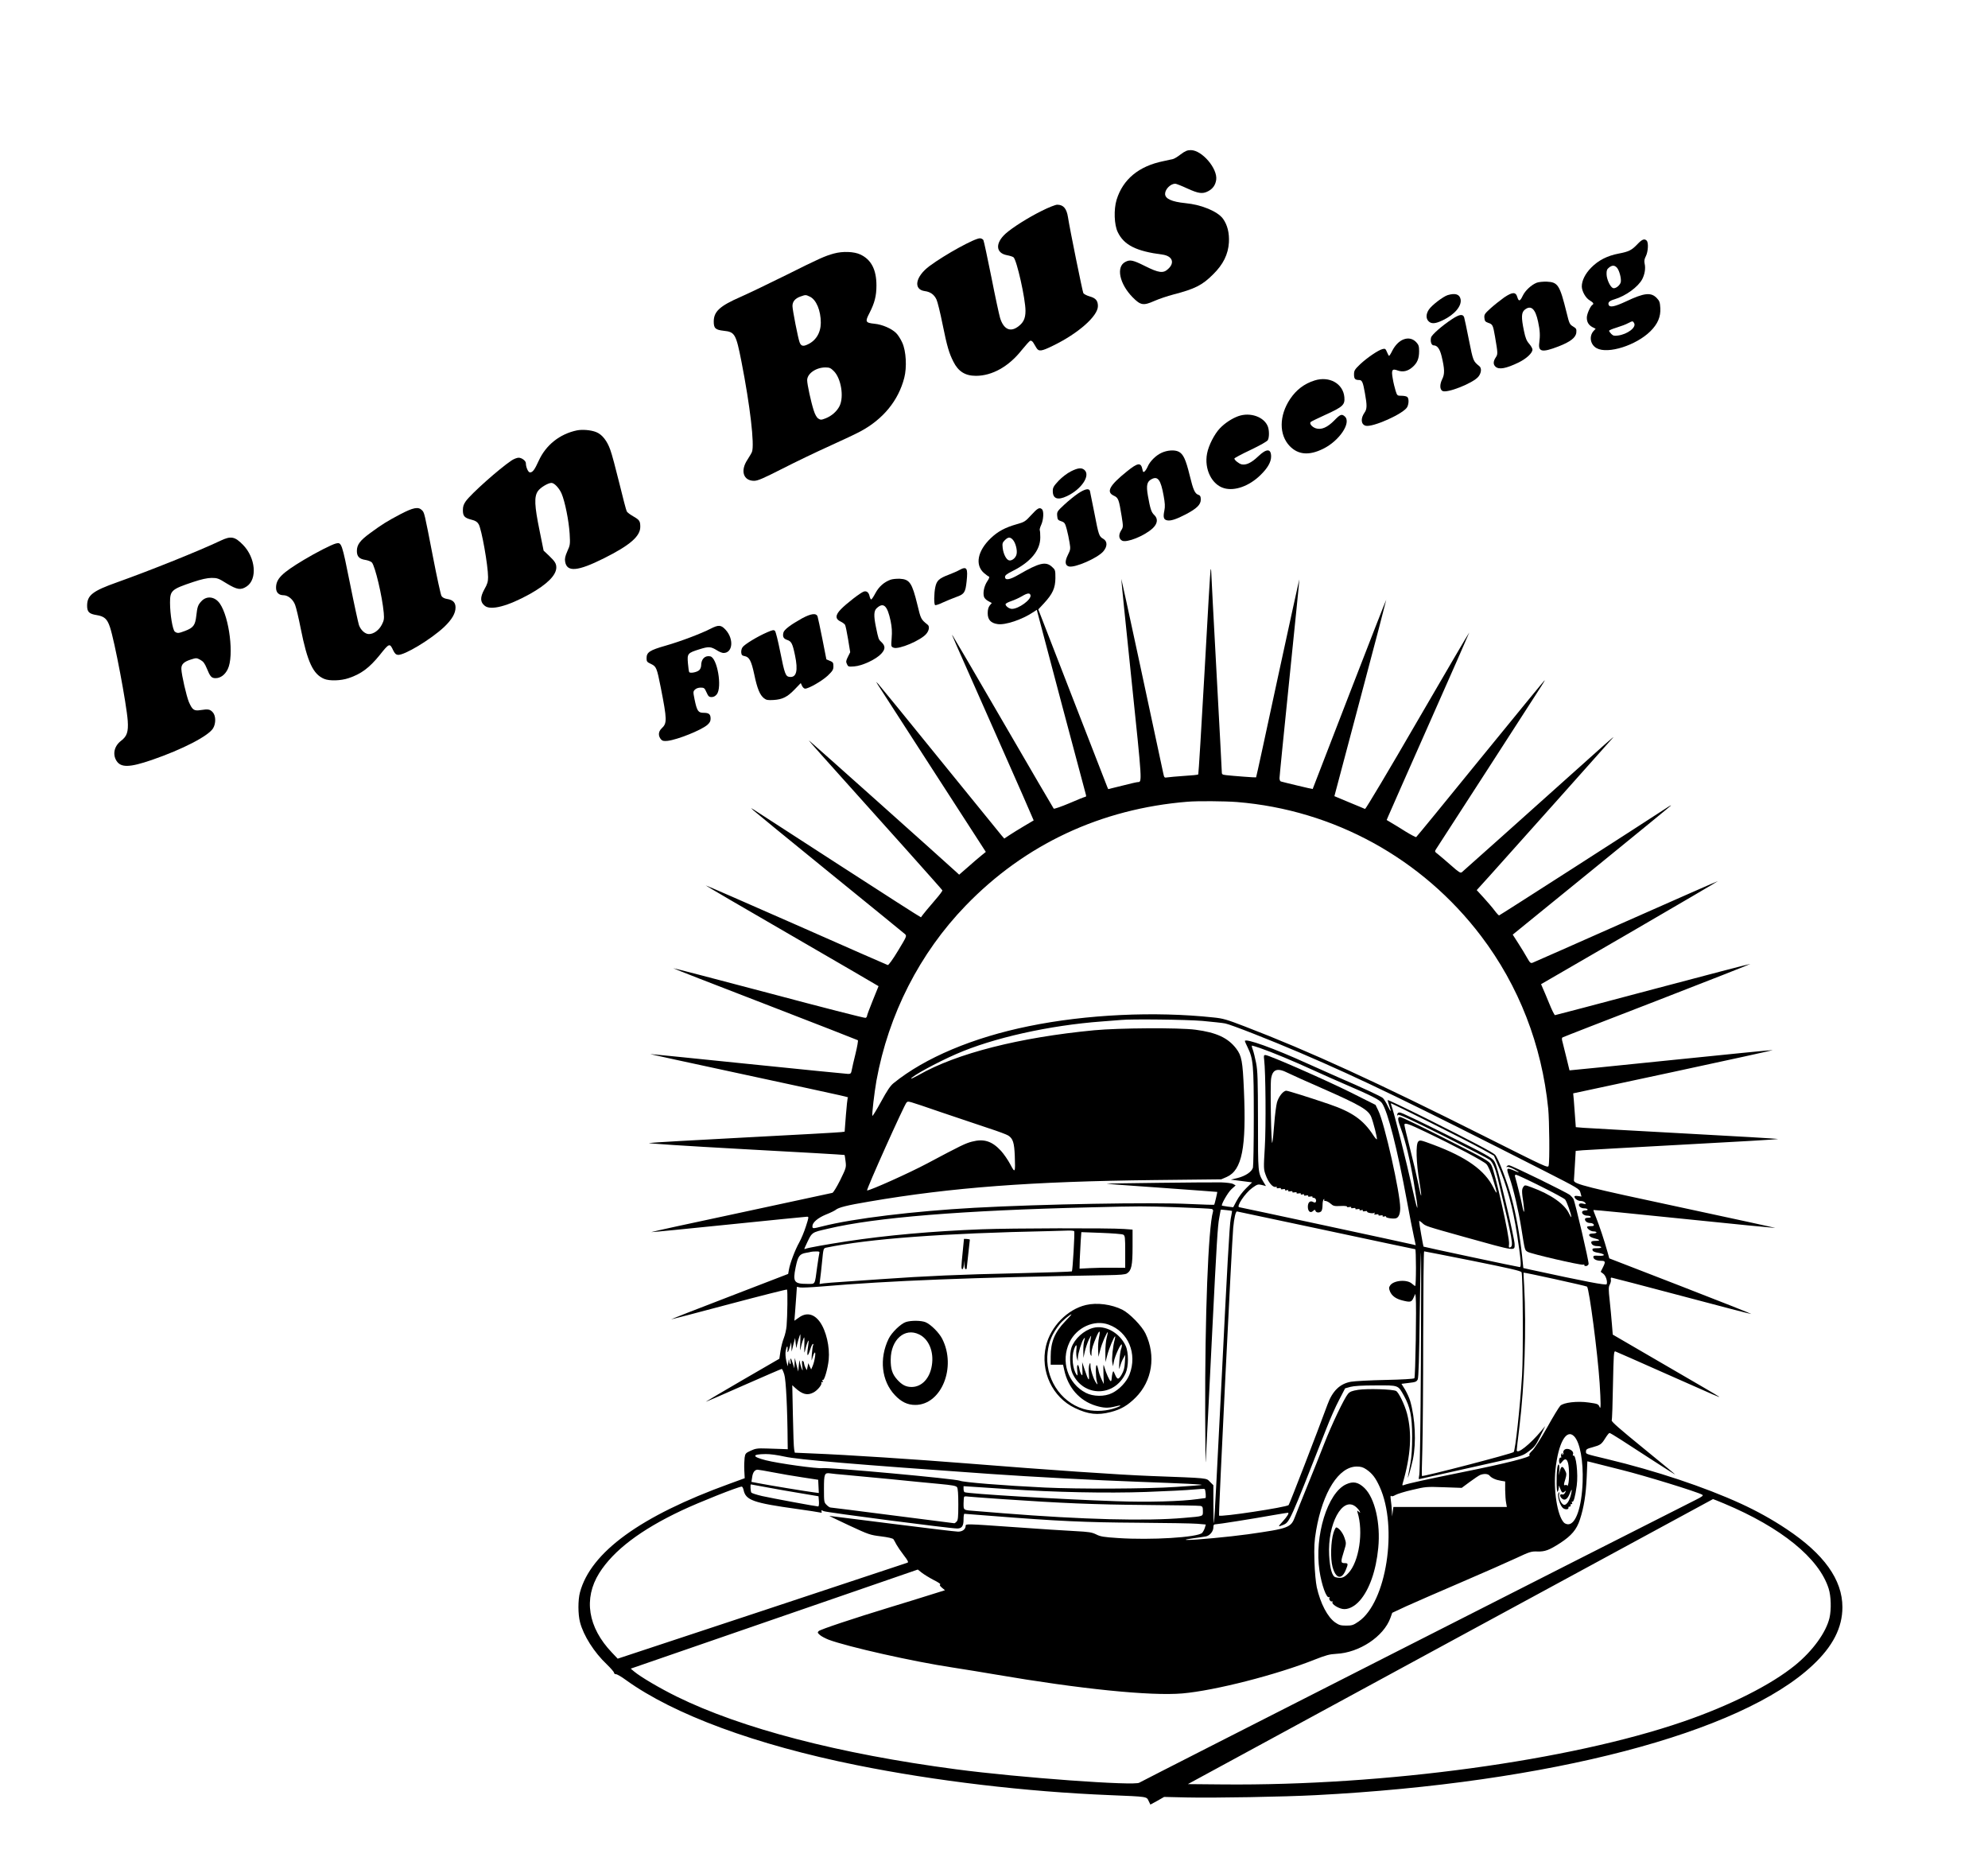 <?xml version="1.0" standalone="no"?>
<!DOCTYPE svg PUBLIC "-//W3C//DTD SVG 20010904//EN"
 "http://www.w3.org/TR/2001/REC-SVG-20010904/DTD/svg10.dtd">
<svg version="1.0" xmlns="http://www.w3.org/2000/svg"
 width="1894pt" height="1780pt" viewBox="0 0 1894 1780"
 preserveAspectRatio="xMidYMid meet">
<g transform="translate(0,1780) scale(0.1,-0.1)"
fill="#000000" stroke="none">
<path d="M11249 16330 c-29 -23 -63 -43 -74 -45 -11 -3 -52 -12 -91 -20 -234
-47 -386 -173 -446 -368 -28 -92 -23 -239 11 -308 59 -123 175 -182 425 -214
95 -13 121 -77 55 -137 -46 -44 -89 -38 -219 27 -116 58 -144 64 -189 40 -90
-46 -56 -209 70 -337 76 -77 102 -81 206 -35 43 19 125 47 183 62 204 53 274
88 377 191 97 95 144 192 151 304 5 91 -14 167 -56 226 -51 70 -203 134 -359
149 -130 13 -193 42 -193 88 0 45 52 97 97 97 9 0 60 -20 114 -45 107 -49 146
-54 198 -27 45 23 71 59 78 110 14 107 -136 282 -242 282 -33 0 -53 -8 -96
-40z"/>
<path d="M9924 15791 c-129 -64 -278 -158 -344 -217 -100 -91 -94 -185 14
-205 27 -5 55 -14 62 -20 31 -26 114 -396 114 -510 0 -75 -21 -117 -79 -156
-71 -48 -131 -15 -163 88 -9 30 -47 205 -83 389 -37 184 -71 343 -76 353 -6 9
-20 17 -33 17 -51 0 -331 -154 -480 -264 -135 -100 -158 -224 -45 -239 53 -7
89 -33 111 -80 10 -20 36 -126 58 -236 43 -212 62 -275 103 -356 47 -94 113
-135 215 -135 155 0 313 89 436 245 37 45 73 86 81 89 9 3 21 -4 30 -19 8 -14
22 -36 30 -50 22 -35 47 -32 155 21 242 117 430 283 430 378 0 51 -20 76 -77
92 -29 8 -57 23 -62 32 -8 16 -130 615 -146 722 -13 84 -44 120 -103 120 -16
0 -83 -26 -148 -59z"/>
<path d="M15601 15475 c-55 -58 -82 -72 -177 -90 -111 -21 -195 -64 -264 -134
-58 -59 -90 -124 -90 -180 1 -46 37 -110 75 -132 36 -22 43 -33 25 -44 -18
-11 -51 -85 -52 -118 -1 -43 16 -73 53 -93 l31 -16 -20 -21 c-45 -51 -31 -131
30 -164 107 -58 375 27 511 161 71 70 100 140 95 222 -3 54 -8 68 -33 94 -55
58 -120 51 -293 -31 -110 -51 -155 -60 -166 -33 -9 23 7 39 56 53 107 32 225
118 264 192 24 47 33 103 23 146 -6 28 -3 45 12 74 21 43 26 128 7 147 -21 21
-43 13 -87 -33z m-196 -225 c23 -26 44 -107 36 -139 -9 -32 -52 -64 -74 -55
-26 10 -60 83 -61 132 -1 35 4 48 23 63 30 24 53 24 76 -1z m164 -529 c22 -40
-64 -105 -153 -117 -36 -5 -47 -3 -65 15 -11 11 -21 25 -21 30 0 5 33 19 73
31 39 12 88 30 107 41 44 23 47 23 59 0z"/>
<path d="M7945 15385 c-85 -23 -143 -49 -451 -203 -165 -82 -363 -177 -440
-211 -197 -86 -254 -139 -254 -234 0 -65 16 -79 96 -88 105 -11 116 -30 168
-294 82 -418 126 -793 100 -860 -4 -11 -24 -44 -43 -74 -70 -105 -39 -201 63
-201 35 0 84 21 267 114 123 63 325 160 449 216 124 56 258 119 298 141 216
116 361 293 417 510 26 100 18 255 -19 335 -15 34 -42 76 -59 92 -44 43 -132
81 -205 88 -87 9 -92 19 -49 101 50 98 67 164 67 264 0 151 -50 247 -154 295
-59 28 -168 32 -251 9z m-229 -411 c61 -29 104 -132 104 -249 -1 -98 -49 -175
-134 -210 -37 -16 -55 -10 -68 24 -15 39 -68 310 -68 346 0 42 25 72 75 90 51
18 51 18 91 -1z m228 -709 c69 -69 98 -243 55 -332 -25 -51 -77 -97 -136 -119
-39 -15 -45 -15 -67 -1 -16 11 -31 38 -44 79 -25 77 -62 247 -62 286 0 63 83
121 172 122 41 0 52 -5 82 -35z"/>
<path d="M14641 15107 c-51 -20 -110 -74 -134 -125 -25 -53 -38 -56 -51 -13
-15 52 -46 51 -125 -2 -36 -26 -95 -72 -129 -103 -57 -52 -63 -60 -60 -92 3
-30 8 -37 36 -47 43 -14 46 -21 65 -130 28 -164 28 -168 7 -200 -25 -38 -25
-67 -2 -88 33 -30 100 -18 220 40 75 37 132 90 132 123 0 11 -14 35 -31 55
-25 28 -36 55 -50 123 -27 129 -25 176 8 202 59 47 101 9 127 -116 18 -83 20
-131 11 -199 -12 -88 28 -95 183 -35 114 44 166 85 170 133 3 33 -1 39 -31 57
-33 20 -36 27 -62 133 -65 262 -82 289 -188 294 -34 1 -77 -3 -96 -10z"/>
<path d="M13793 14989 c-43 -13 -152 -96 -180 -138 -28 -42 -29 -85 -3 -111
27 -27 64 -25 135 9 114 54 184 138 170 202 -10 46 -50 59 -122 38z"/>
<path d="M13835 14761 c-97 -64 -194 -149 -201 -176 -9 -37 3 -75 25 -75 34 0
58 -33 75 -101 30 -125 31 -172 6 -221 -24 -50 -24 -96 2 -112 41 -25 290 73
342 135 29 35 34 82 10 101 -59 48 -59 48 -99 248 -21 107 -42 205 -46 218
-12 33 -45 28 -114 -17z"/>
<path d="M13375 14568 c-43 -15 -83 -55 -111 -110 -13 -27 -27 -48 -30 -48 -3
0 -12 16 -20 36 -13 32 -18 35 -42 29 -41 -10 -148 -83 -214 -145 -52 -50 -58
-60 -58 -97 0 -42 10 -53 50 -53 27 0 36 -23 54 -126 21 -116 20 -150 -3 -183
-39 -55 -36 -112 8 -126 65 -20 371 117 399 180 15 33 15 78 0 93 -7 7 -31 12
-54 12 -42 0 -43 1 -58 48 -8 26 -21 77 -27 115 -15 84 -7 98 47 78 49 -18 97
-7 141 32 46 40 63 82 63 152 0 46 -4 60 -27 85 -32 34 -74 44 -118 28z"/>
<path d="M12525 14176 c-99 -31 -175 -89 -234 -177 -106 -159 -107 -341 -3
-449 81 -83 185 -91 318 -25 155 76 271 250 206 308 -29 26 -43 21 -100 -38
-66 -67 -124 -92 -176 -75 -37 12 -64 46 -49 60 4 5 69 36 143 70 164 75 184
93 178 166 -11 130 -143 204 -283 160z"/>
<path d="M11798 13836 c-61 -22 -128 -66 -175 -115 -53 -55 -109 -165 -123
-241 -29 -149 46 -299 164 -331 101 -28 236 21 341 122 71 68 105 127 105 180
0 78 -44 78 -125 0 -63 -60 -114 -84 -157 -74 -25 6 -68 41 -68 55 0 5 69 42
154 82 92 44 159 82 165 94 14 26 14 92 0 129 -35 92 -168 139 -281 99z"/>
<path d="M5495 13700 c-162 -34 -294 -139 -362 -288 -40 -88 -58 -112 -84
-112 -17 0 -39 50 -39 88 0 22 -39 52 -69 52 -15 0 -46 -12 -67 -26 -119 -80
-383 -315 -436 -388 -21 -30 -28 -50 -28 -86 0 -57 16 -74 84 -91 36 -9 53
-20 66 -42 28 -45 90 -395 90 -505 0 -43 -7 -67 -36 -117 -41 -75 -40 -121 5
-156 57 -46 218 -4 428 112 164 92 252 179 253 252 0 39 -12 58 -70 114 l-51
48 -39 193 c-48 235 -52 320 -16 373 23 34 97 79 130 79 27 0 73 -49 96 -101
33 -77 69 -259 77 -381 6 -103 5 -110 -22 -169 -20 -46 -26 -71 -21 -98 16
-103 118 -95 370 31 246 123 346 209 346 299 0 55 -7 66 -66 100 -30 17 -58
38 -63 48 -5 9 -37 129 -70 266 -34 138 -72 282 -87 321 -30 85 -78 146 -134
168 -50 20 -133 27 -185 16z"/>
<path d="M11065 13486 c-54 -25 -110 -81 -131 -131 -7 -17 -20 -37 -28 -45
-14 -11 -17 -8 -22 19 -14 68 -43 65 -147 -19 -168 -135 -201 -197 -125 -232
43 -20 48 -35 74 -195 16 -102 16 -103 -6 -138 -25 -41 -21 -78 10 -95 43 -23
211 44 290 116 49 45 55 93 16 129 -27 25 -38 59 -60 184 -17 98 -9 134 36
157 59 31 87 -7 114 -158 13 -71 15 -103 7 -142 -13 -62 -7 -85 24 -92 33 -9
89 9 181 57 104 55 142 92 142 140 0 28 -5 39 -19 44 -37 11 -52 44 -87 188
-37 151 -61 202 -104 224 -39 20 -110 15 -165 -11z"/>
<path d="M10203 13310 c-36 -18 -83 -54 -117 -89 -48 -52 -56 -65 -56 -99 0
-73 47 -90 135 -48 138 65 226 196 167 249 -27 24 -61 21 -129 -13z"/>
<path d="M10272 13100 c-33 -22 -92 -70 -131 -106 -69 -64 -72 -69 -69 -107 3
-36 7 -42 38 -52 32 -11 37 -17 53 -76 9 -35 22 -93 27 -128 10 -60 9 -67 -16
-117 -31 -62 -28 -100 10 -110 58 -14 270 79 326 142 42 48 42 98 0 122 -39
22 -43 34 -85 252 -20 102 -39 193 -41 203 -8 28 -47 20 -112 -23z"/>
<path d="M3815 12902 c-130 -69 -171 -94 -287 -179 -99 -72 -128 -112 -128
-172 0 -52 23 -76 83 -85 24 -4 52 -15 60 -24 31 -36 99 -323 113 -479 5 -59
2 -74 -18 -113 -27 -53 -78 -90 -123 -90 -36 0 -77 36 -95 85 -6 17 -45 194
-85 394 -78 389 -81 397 -134 384 -39 -9 -193 -88 -306 -156 -212 -127 -265
-181 -265 -266 0 -45 26 -71 71 -71 43 0 92 -40 111 -93 10 -26 34 -127 53
-224 64 -321 118 -436 224 -480 50 -21 158 -18 232 7 120 40 197 98 295 218
93 117 97 118 130 47 14 -29 26 -41 44 -43 60 -7 315 147 442 266 73 70 108
129 108 185 0 47 -24 72 -78 81 -28 4 -46 14 -56 29 -7 12 -44 180 -81 372
-83 427 -81 421 -106 446 -34 34 -83 24 -204 -39z"/>
<path d="M9825 12894 c-57 -62 -65 -67 -140 -88 -109 -31 -178 -68 -245 -132
-127 -121 -153 -255 -66 -332 19 -16 40 -32 47 -34 8 -3 4 -17 -15 -45 -29
-44 -43 -105 -32 -146 3 -13 21 -32 40 -42 l35 -19 -20 -24 c-13 -17 -19 -40
-19 -74 0 -61 30 -94 95 -103 73 -11 234 43 341 115 l32 21 7 -28 c11 -46 455
-1717 461 -1735 3 -10 1 -18 -5 -18 -6 0 -74 -27 -152 -61 -78 -33 -145 -56
-150 -52 -4 4 -221 376 -483 827 -261 450 -478 821 -482 825 -9 9 -15 23 400
-913 207 -467 375 -850 374 -851 -2 -1 -43 -26 -93 -55 -49 -29 -112 -68 -139
-86 l-48 -32 -27 31 c-15 18 -281 345 -591 727 -309 382 -572 704 -583 715
l-20 20 18 -30 c11 -16 246 -381 523 -810 l504 -780 -43 -35 c-24 -19 -81 -68
-127 -109 l-84 -73 -26 24 c-112 103 -1392 1247 -1403 1253 -8 5 45 -56 116
-135 618 -688 1151 -1284 1153 -1291 2 -5 -25 -42 -60 -82 -51 -58 -133 -157
-144 -175 -2 -2 -353 223 -781 500 -428 277 -791 512 -808 523 l-30 18 20 -20
c11 -11 337 -278 725 -593 388 -315 713 -580 723 -589 17 -17 14 -23 -67 -157
-48 -80 -90 -138 -98 -137 -7 2 -400 174 -872 383 -473 208 -861 378 -863 376
-2 -1 368 -218 822 -480 454 -263 825 -479 825 -480 0 0 -25 -62 -55 -136 -30
-74 -55 -141 -55 -148 0 -7 -6 -15 -14 -18 -8 -3 -423 103 -921 236 -499 132
-909 239 -911 237 -2 -2 391 -155 874 -341 482 -186 880 -342 885 -345 4 -4
-6 -61 -22 -127 -16 -65 -33 -136 -36 -156 -6 -33 -11 -38 -34 -38 -14 0 -442
43 -951 95 -508 52 -929 95 -935 94 -5 0 406 -90 915 -199 1066 -230 972 -209
966 -218 -2 -4 -10 -78 -17 -164 l-12 -158 -31 -4 c-17 -3 -427 -26 -911 -51
-484 -25 -898 -49 -920 -53 -24 -4 329 -27 908 -59 522 -28 950 -53 953 -55 2
-2 6 -30 10 -62 7 -57 5 -62 -51 -177 -33 -66 -66 -120 -75 -122 -9 -2 -402
-87 -873 -188 -471 -100 -855 -184 -853 -186 1 -2 332 31 734 72 402 41 740
75 751 75 18 0 17 -5 -11 -92 -16 -51 -45 -120 -64 -154 -40 -71 -88 -200 -98
-259 l-7 -40 -558 -215 c-308 -118 -558 -216 -557 -218 2 -1 249 64 550 144
301 80 551 143 554 140 7 -7 4 -253 -4 -346 -3 -36 -15 -87 -26 -115 -11 -27
-26 -83 -32 -124 l-11 -74 -347 -201 c-191 -111 -350 -205 -353 -208 -4 -4
156 65 354 153 198 87 364 159 369 159 4 0 15 -24 24 -53 16 -48 30 -329 32
-642 l1 -70 -50 2 c-27 1 -95 3 -151 5 -89 3 -106 0 -152 -21 -48 -22 -52 -27
-58 -67 -3 -24 -5 -78 -3 -119 l4 -76 -145 -53 c-848 -307 -1323 -652 -1425
-1036 -19 -72 -19 -207 1 -283 33 -127 134 -287 256 -402 37 -36 68 -72 68
-79 0 -8 8 -14 18 -14 9 1 53 -24 96 -56 457 -329 1234 -616 2196 -810 747
-151 1617 -254 2415 -286 361 -15 348 -13 368 -55 l17 -35 66 36 65 37 217 -5
c253 -6 930 6 1229 22 2227 116 4046 591 4733 1238 192 179 283 359 283 552 0
262 -175 507 -533 745 -138 92 -281 171 -433 241 -347 159 -809 313 -1275 425
-216 52 -202 47 -202 73 0 20 9 26 63 40 75 21 84 27 122 88 17 27 34 48 39
48 5 0 52 -28 105 -62 53 -34 192 -124 309 -200 116 -75 212 -136 212 -134 0
2 -137 115 -305 252 -221 180 -304 252 -300 264 4 8 9 160 12 338 6 289 8 323
22 319 9 -3 225 -98 481 -212 498 -221 519 -230 507 -219 -4 5 -234 139 -510
299 l-502 292 -8 99 c-4 54 -14 155 -21 224 -12 109 -12 129 1 154 8 15 13 37
10 47 -3 11 0 19 6 19 6 0 307 -79 670 -175 363 -97 661 -174 663 -172 2 2
-301 122 -675 267 l-679 263 -17 61 c-30 108 -77 249 -107 324 -17 40 -29 75
-27 76 2 2 391 -36 864 -85 473 -49 863 -87 868 -86 4 1 -401 89 -900 196
-890 190 -1019 222 -1018 256 1 6 5 71 9 146 l8 136 67 6 c36 3 470 27 964 54
493 26 897 50 897 53 0 3 -402 27 -892 53 -491 27 -925 51 -964 54 l-71 6 -7
96 c-4 53 -9 125 -12 161 l-6 65 957 205 c526 113 951 206 943 207 -7 2 -445
-42 -973 -96 -528 -54 -961 -98 -962 -97 -1 1 -13 51 -27 111 -15 61 -32 129
-38 153 -9 32 -10 45 -1 50 6 4 412 162 902 351 490 190 889 347 887 349 -2 2
-420 -107 -928 -242 -508 -135 -928 -246 -933 -246 -6 0 -31 51 -56 113 -25
61 -53 128 -62 147 l-15 35 844 489 c464 270 842 491 841 493 -2 1 -394 -171
-872 -383 -479 -212 -880 -390 -892 -394 -20 -8 -26 -3 -55 48 -17 31 -55 93
-84 138 l-52 81 754 613 c415 337 754 615 754 617 0 3 -12 -3 -27 -13 -270
-177 -1605 -1034 -1611 -1034 -4 0 -24 21 -44 48 -19 26 -66 80 -102 120 l-67
73 124 137 c193 215 1158 1295 1176 1317 9 11 -24 -17 -74 -61 -787 -705
-1354 -1212 -1367 -1222 -14 -11 -28 -2 -104 65 -49 43 -104 90 -123 105 -33
25 -34 27 -19 50 23 34 966 1494 1005 1556 18 28 32 52 29 52 -2 0 -277 -335
-610 -744 -333 -410 -609 -747 -614 -750 -4 -2 -48 21 -99 52 -50 32 -111 69
-137 84 l-45 27 14 33 c7 18 185 420 394 892 210 473 380 860 379 861 -2 2
-223 -377 -493 -841 -269 -465 -494 -842 -500 -840 -5 3 -74 31 -151 63 l-141
59 248 934 c137 514 247 935 246 937 -2 1 -160 -404 -352 -900 -192 -496 -349
-903 -349 -903 -1 -2 -273 63 -303 72 -7 2 -13 16 -13 31 0 16 43 445 95 953
52 509 95 932 94 940 0 8 -92 -412 -205 -934 -112 -522 -205 -950 -207 -951
-2 -3 -224 14 -284 21 -41 5 -43 7 -43 37 0 18 -23 442 -50 942 -27 501 -50
928 -50 949 0 22 -3 37 -6 34 -3 -3 -29 -443 -58 -977 -30 -535 -57 -975 -60
-978 -3 -4 -64 -10 -134 -14 -70 -5 -141 -11 -159 -14 -31 -5 -31 -4 -41 42
-111 523 -397 1851 -399 1849 -2 -1 42 -434 97 -961 103 -990 102 -974 60
-975 -8 0 -75 -15 -148 -34 l-134 -33 -9 21 c-5 12 -155 397 -333 856 l-324
835 54 58 c83 90 108 145 109 240 0 76 -1 79 -33 108 -59 53 -120 39 -317 -75
-86 -50 -130 -57 -130 -21 0 15 19 29 71 55 173 86 265 197 265 320 0 33 -2
64 -5 69 -3 5 3 29 14 52 22 49 26 129 8 147 -23 23 -43 12 -103 -54z m-176
-235 c26 -28 45 -100 36 -138 -7 -35 -44 -65 -71 -59 -26 5 -54 59 -61 116 -5
45 -3 53 20 76 31 31 50 33 76 5z m169 -530 c8 -41 -113 -129 -177 -129 -26 0
-61 26 -61 44 0 7 24 20 54 30 30 10 76 31 103 47 52 31 76 33 81 8z m1967
-1969 c923 -75 1764 -537 2325 -1276 360 -474 579 -1038 640 -1644 11 -113 15
-504 4 -544 -6 -24 -19 -17 -597 273 -1037 521 -1684 818 -2297 1053 -172 66
-207 77 -300 86 -559 60 -1212 29 -1758 -83 -532 -108 -990 -301 -1289 -543
-31 -25 -61 -70 -120 -178 -43 -79 -80 -139 -82 -133 -5 17 19 221 39 335 115
632 412 1214 850 1667 564 584 1288 923 2115 990 96 8 353 6 470 -3z m-328
-2085 c94 -9 191 -19 215 -24 54 -10 435 -160 713 -279 582 -249 1064 -483
2326 -1125 332 -169 336 -172 346 -208 l10 -37 -34 5 c-20 3 -33 1 -33 -5 0
-20 31 -42 59 -42 16 0 35 -7 42 -16 12 -15 10 -16 -18 -10 -19 5 -34 3 -38
-4 -11 -17 15 -40 46 -40 15 0 31 -4 34 -10 3 -6 -5 -10 -19 -10 -14 0 -28 -5
-31 -10 -11 -17 15 -40 46 -40 15 0 31 -4 34 -10 4 -6 -7 -10 -24 -10 -19 0
-31 -5 -31 -13 0 -21 22 -37 51 -37 15 0 29 -7 33 -15 4 -12 -3 -15 -29 -15
-19 0 -35 -3 -35 -7 0 -18 36 -43 62 -43 15 0 28 -4 28 -10 0 -5 -16 -10 -36
-10 -51 0 -43 -31 13 -45 58 -14 64 -25 15 -25 -28 0 -42 -4 -42 -13 0 -22 23
-37 56 -37 18 0 36 -4 39 -10 4 -6 -12 -10 -40 -10 -39 0 -46 -3 -43 -17 2
-13 18 -21 56 -27 68 -12 70 -32 2 -28 -40 3 -50 1 -50 -12 0 -21 31 -36 74
-36 42 0 44 -10 16 -65 l-20 -40 24 -18 c25 -18 43 -74 33 -100 -5 -13 -202
25 -723 138 l-71 16 -12 117 c-20 185 -58 398 -101 554 -42 156 -129 382 -157
409 -26 25 -231 133 -650 343 -205 102 -373 182 -373 177 0 -5 7 -28 15 -51
24 -68 17 -70 -14 -5 -15 33 -37 67 -47 76 -18 16 -206 103 -429 199 -60 26
-190 84 -287 128 -318 145 -598 246 -598 215 0 -3 11 -29 25 -57 55 -112 60
-169 60 -666 0 -250 -4 -467 -8 -482 -10 -39 -70 -80 -145 -99 l-66 -16 102
-13 101 -13 -57 -56 c-32 -31 -72 -84 -90 -119 l-33 -62 -52 6 c-29 4 -53 8
-55 9 -11 9 56 125 89 156 l41 37 -24 14 c-13 7 -61 13 -113 15 -113 2 -1096
-9 -1092 -13 1 -2 239 -19 527 -39 289 -21 526 -38 527 -39 2 -2 -25 -117 -29
-122 -3 -2 -107 1 -234 7 -357 18 -1408 -1 -2049 -36 -580 -32 -1155 -102
-1447 -176 -95 -24 -98 -24 -98 1 0 35 52 79 130 111 41 16 81 36 90 43 27 24
111 45 320 80 787 135 1550 192 2715 205 l640 7 53 23 c145 65 187 278 163
826 -12 277 -21 328 -74 397 -78 102 -189 153 -387 179 -155 21 -732 17 -965
-5 -713 -68 -1311 -220 -1672 -426 -40 -22 -73 -38 -73 -35 0 20 247 155 429
234 351 154 888 274 1391 311 85 6 166 13 180 14 90 10 627 4 777 -9z m549
-259 c106 -36 320 -125 514 -214 96 -44 218 -98 270 -120 281 -121 355 -158
377 -191 56 -83 145 -434 237 -931 25 -135 54 -285 65 -333 l19 -89 -23 6
c-48 12 -1649 356 -1657 356 -36 0 53 134 122 184 49 35 55 37 92 28 l39 -10
-22 36 c-55 93 -54 82 -54 582 -1 397 -3 478 -18 555 -10 50 -24 107 -32 128
-8 20 -11 37 -7 37 5 0 40 -11 78 -24z m-3031 -614 c154 -52 353 -119 443
-149 90 -29 175 -61 188 -70 45 -29 57 -69 62 -193 6 -164 3 -169 -43 -81 -21
40 -61 98 -88 128 -86 93 -163 118 -277 88 -62 -16 -104 -36 -427 -208 -171
-91 -541 -257 -572 -257 -13 0 357 823 376 838 20 14 -9 23 338 -96z m4653
-96 c202 -101 421 -213 486 -249 l119 -66 33 -76 c87 -196 148 -416 188 -679
36 -233 42 -306 25 -306 -14 0 -912 191 -917 195 -3 3 -42 225 -42 242 0 6 13
-1 29 -16 33 -31 31 -30 406 -135 499 -139 475 -135 475 -66 0 22 -38 201 -85
397 -66 276 -91 366 -111 394 -22 33 -77 63 -447 248 -232 116 -433 212 -447
213 -17 2 -25 -2 -28 -17 -2 -15 -1 -17 6 -6 7 10 100 -32 433 -198 233 -117
432 -220 442 -229 30 -27 53 -80 75 -172 148 -618 154 -649 118 -663 -11 -4
-13 3 -9 32 8 59 -134 690 -169 753 -22 39 -43 51 -435 249 -227 115 -422 209
-433 209 -28 0 -26 -23 9 -118 41 -111 85 -295 120 -502 49 -291 46 -327 -8
-85 -65 294 -180 749 -206 818 -4 9 -4 17 -1 17 3 0 171 -83 374 -184z m-43
-90 c273 -130 550 -277 576 -305 17 -18 39 -69 63 -144 44 -141 45 -161 4 -80
-82 166 -258 291 -571 408 -121 45 -129 47 -145 31 -25 -25 -20 -203 11 -384
28 -168 20 -177 -12 -12 -13 63 -47 210 -77 327 -30 117 -54 219 -54 228 0 24
36 12 205 -69z m-2370 -716 c171 -6 318 -13 328 -16 14 -4 17 -12 13 -27 -45
-156 -77 -997 -74 -1927 1 -283 3 -488 5 -455 1 33 12 238 23 455 11 217 29
580 40 805 41 818 51 991 66 1065 8 41 14 76 14 77 0 2 104 -9 108 -12 1 -1
-5 -35 -13 -76 -11 -51 -36 -508 -84 -1482 -38 -775 -72 -1411 -75 -1415 -3
-3 -6 77 -6 177 l0 183 -33 33 c-37 37 -3 34 -562 55 -298 11 -982 58 -1755
120 -476 38 -1144 82 -1477 95 l-161 7 -6 32 c-4 17 -9 162 -12 321 l-6 290
28 -26 c68 -62 116 -74 173 -44 38 19 83 74 77 92 -4 9 -2 11 6 7 8 -5 9 -2 5
10 -4 10 -3 15 3 11 13 -8 47 110 55 192 12 122 -24 278 -85 362 -56 77 -128
92 -199 40 l-43 -30 6 73 c3 40 8 113 12 162 l6 88 30 -6 c16 -3 107 1 201 9
657 56 1432 86 2727 108 124 2 171 6 187 17 43 28 53 77 53 254 l0 163 -82 6
c-128 10 -1073 8 -1358 -3 -467 -18 -905 -57 -1285 -115 -189 -29 -363 -60
-388 -70 -17 -7 -17 -5 -5 21 67 143 51 131 218 170 449 107 1280 174 2495
203 494 12 497 12 830 1z m1419 -220 c464 -99 846 -180 850 -180 3 0 6 -79 6
-175 0 -96 -3 -175 -7 -175 -4 0 -17 10 -30 21 -46 44 -176 34 -209 -16 -13
-20 -13 -27 -1 -58 18 -42 57 -70 119 -85 75 -19 86 -16 105 26 l17 37 4 -35
c8 -74 -3 -759 -13 -769 -6 -6 -120 -13 -275 -16 -146 -3 -294 -11 -328 -17
-106 -18 -178 -88 -225 -218 -97 -264 -361 -947 -370 -957 -22 -21 -647 -116
-663 -100 -6 5 123 2626 135 2742 9 94 23 155 36 155 2 0 385 -81 849 -180z
m-2400 -8 c7 -11 -15 -376 -22 -383 -4 -3 -243 -11 -532 -18 -515 -11 -866
-26 -1285 -56 -115 -8 -277 -19 -360 -25 -82 -5 -167 -12 -189 -15 l-38 -6 5
43 c4 24 12 100 19 170 12 124 13 127 38 133 409 85 1105 137 2135 158 66 2
143 4 172 5 28 1 54 -2 57 -6z m467 -33 c17 -9 19 -23 19 -163 l0 -153 -122 1
c-68 1 -166 -1 -218 -4 l-95 -5 2 90 c2 50 6 128 9 174 l6 84 190 -7 c105 -4
199 -11 209 -17z m2836 -1224 c-3 -570 -10 -1039 -15 -1062 -5 -24 -7 -43 -3
-43 3 0 114 25 246 55 132 30 351 79 487 109 211 46 253 59 290 85 77 54 85
65 133 161 l46 95 -37 -45 c-108 -130 -234 -229 -234 -184 0 8 11 105 25 217
50 406 68 947 46 1347 -4 69 -7 126 -6 127 2 5 598 -126 605 -133 21 -22 101
-630 120 -919 12 -187 12 -259 0 -229 -12 30 -18 32 -104 44 -109 16 -241 0
-271 -31 -13 -13 -70 -107 -126 -208 -62 -109 -118 -197 -141 -219 -24 -23
-34 -38 -26 -43 26 -16 -219 -78 -647 -164 -322 -65 -511 -106 -549 -121 -17
-6 -18 -4 -12 17 77 265 90 474 41 664 -22 83 -79 201 -104 215 -33 17 -274
24 -361 11 -61 -10 -79 -17 -98 -39 -36 -43 -155 -292 -227 -477 -36 -93 -108
-273 -160 -400 -51 -126 -104 -257 -116 -290 -40 -108 -57 -114 -449 -170
-181 -25 -510 -56 -583 -54 -26 1 -4 6 57 15 54 7 111 16 127 19 36 8 69 49
69 86 0 22 5 29 20 29 24 0 353 52 542 86 76 13 143 24 148 24 16 0 -6 -36
-52 -86 -44 -48 -44 -51 6 -30 63 26 61 23 410 911 36 94 92 220 124 280 l57
110 50 14 c34 9 111 14 242 14 222 1 211 4 269 -99 59 -107 77 -195 78 -384 0
-115 -5 -194 -17 -260 -10 -52 -20 -106 -22 -120 -11 -61 28 75 46 158 33 160
22 390 -26 557 -8 28 -30 76 -48 107 l-35 56 72 9 c62 7 72 11 83 33 8 18 14
204 19 630 5 333 10 592 12 575 2 -16 2 -489 -1 -1050z m-5731 1048 c-3 -10
-12 -70 -21 -133 -24 -176 -14 -160 -96 -160 -124 0 -137 19 -109 157 22 108
37 128 100 139 19 3 40 7 45 9 6 2 27 4 48 4 32 1 37 -2 33 -16z m6226 -74
c351 -71 458 -95 464 -108 13 -31 17 -792 5 -981 -19 -299 -64 -716 -80 -732
-13 -15 -866 -237 -874 -228 -2 3 -1 120 4 260 4 140 8 621 8 1068 1 446 4
812 9 812 4 0 213 -41 464 -91z m-6408 -786 c-3 -71 -2 -79 5 -43 9 43 27 100
33 100 2 0 2 -37 1 -82 -1 -67 0 -75 7 -43 9 42 27 95 33 95 2 0 0 -24 -4 -52
-15 -103 -6 -115 21 -30 7 24 18 46 23 49 7 4 8 -1 3 -13 -4 -10 -9 -50 -12
-89 -3 -62 -3 -66 6 -30 6 22 15 44 21 50 15 14 1 -80 -18 -125 l-15 -35 -14
30 -13 30 -7 -34 -7 -33 -13 23 c-7 13 -13 32 -14 41 0 9 -5 20 -11 24 -9 5
-10 -8 -6 -47 6 -54 6 -54 -8 -19 -7 19 -15 49 -16 65 -1 17 -5 1 -8 -35 l-6
-65 -17 65 -16 65 -2 -50 -2 -50 -14 44 c-17 55 -28 67 -22 24 2 -18 1 -30 -4
-27 -4 3 -9 17 -9 32 -1 20 -4 16 -8 -13 l-7 -40 -13 52 c-7 31 -10 69 -6 93
9 51 22 60 18 12 -3 -41 7 -25 25 38 l10 35 2 -45 2 -45 16 65 17 65 6 -55 c3
-30 6 -47 7 -37 2 23 32 127 37 127 1 0 1 -39 -1 -87z m7374 -886 c55 -58 87
-233 80 -435 -9 -240 -65 -402 -138 -402 -15 0 -34 8 -42 18 -62 69 -99 307
-79 502 27 256 105 395 179 317z m-7524 -192 c126 -29 676 -75 1956 -165 398
-28 1021 -61 1415 -75 450 -17 609 -24 603 -30 -2 -2 -111 -11 -243 -19 -279
-19 -929 -21 -1250 -6 -397 19 -778 50 -810 65 -37 18 -1247 129 -1309 120
-49 -7 -423 45 -540 75 -134 34 -135 58 -1 59 41 1 116 -10 179 -24z m7972
-126 c232 -58 718 -208 771 -237 14 -8 1 -18 -63 -50 -719 -362 -5292 -2686
-5299 -2693 -33 -33 -1150 48 -1745 127 -1115 147 -2046 389 -2665 694 -160
79 -342 186 -404 238 l-32 27 1367 472 1368 472 39 -31 c22 -17 73 -48 113
-69 41 -20 69 -39 62 -42 -9 -4 -4 -14 16 -31 l29 -24 -144 -45 c-79 -25 -250
-78 -379 -117 -348 -106 -663 -211 -680 -227 -13 -13 -12 -17 12 -38 15 -13
52 -32 82 -44 182 -68 808 -209 1181 -265 127 -20 309 -49 405 -66 811 -139
1481 -207 1785 -181 309 27 900 178 1265 324 102 40 138 50 199 53 221 10 454
165 518 343 l17 48 135 63 c75 34 309 136 521 227 212 91 448 195 525 231 130
61 144 65 202 63 72 -2 111 12 218 81 107 70 156 128 187 223 38 116 58 240
65 407 l6 148 26 -6 c14 -4 148 -37 297 -75z m-2429 4 c57 -39 88 -80 127
-165 176 -385 65 -1102 -200 -1284 -51 -35 -63 -39 -119 -39 -52 0 -68 5 -103
29 -74 51 -142 181 -177 337 -9 43 -19 144 -22 244 -4 146 -2 188 16 297 63
366 216 608 387 608 39 0 60 -6 91 -27z m-5653 -28 c72 -14 199 -36 281 -48
l150 -23 3 -63 3 -63 -53 7 c-59 7 -429 68 -526 87 l-63 12 7 45 c6 46 25 71
52 71 9 0 74 -11 146 -25z m696 -25 c69 -6 260 -24 425 -40 165 -17 372 -37
460 -45 127 -12 163 -18 173 -32 8 -12 12 -62 12 -164 0 -121 -3 -150 -16
-163 -8 -9 -18 -16 -22 -16 -4 0 -268 34 -587 75 -319 41 -586 75 -593 75 -7
0 -24 11 -37 25 -24 23 -25 29 -25 154 0 142 5 154 60 146 14 -3 81 -9 150
-15z m6131 -6 c19 -23 58 -41 107 -49 l42 -7 0 -81 c1 -45 4 -100 9 -122 l7
-40 -540 0 -541 0 -6 -45 -6 -45 -2 50 c-1 28 -6 74 -10 103 -5 35 -4 49 3 42
6 -6 20 -3 40 9 17 10 90 33 161 49 127 30 134 31 301 25 l170 -6 77 57 c42
31 87 61 99 66 36 14 74 12 89 -6z m-6879 -113 c84 -16 228 -41 320 -56 l166
-28 4 -48 c2 -28 -1 -49 -7 -49 -19 0 -440 78 -534 99 -52 12 -98 27 -103 33
-8 13 -11 78 -4 78 2 0 73 -13 158 -29z m-228 -23 c20 -99 90 -124 516 -183
102 -14 196 -29 209 -32 19 -5 23 -3 18 9 -5 14 -2 14 21 3 25 -12 1203 -165
1271 -165 45 0 61 23 61 86 0 30 3 54 8 54 4 0 120 -9 257 -20 633 -50 893
-62 1390 -65 270 -2 527 -6 572 -10 l81 -7 -9 -31 c-5 -17 -17 -39 -26 -49
-44 -43 -490 -70 -800 -49 -138 9 -170 14 -210 35 -42 20 -68 24 -198 31 -82
4 -351 21 -597 39 -439 31 -448 31 -448 12 0 -33 -30 -56 -72 -56 -22 0 -305
34 -629 75 -325 41 -593 75 -597 75 -4 0 81 -41 188 -91 187 -87 199 -91 304
-104 66 -8 112 -19 118 -27 5 -7 17 -29 28 -50 11 -20 42 -66 70 -102 40 -52
48 -68 35 -72 -8 -3 -632 -210 -1387 -460 l-1373 -454 -55 58 c-229 240 -273
514 -121 757 136 216 395 413 786 597 165 78 535 225 571 227 6 1 14 -13 18
-31z m2521 7 c434 -30 943 -40 1314 -27 190 7 393 17 450 23 57 5 106 8 108 5
9 -9 15 -86 7 -86 -5 0 -39 -5 -75 -10 -154 -22 -473 -31 -778 -20 -532 18
-1418 71 -1442 86 -5 3 -9 17 -9 31 l0 26 108 -7 c59 -4 202 -13 317 -21z
m-60 -95 c569 -39 877 -52 1370 -56 275 -2 510 -6 523 -9 19 -5 22 -12 22 -50
0 -51 10 -48 -180 -64 -355 -32 -965 -16 -1720 44 -102 8 -219 17 -260 21
-125 9 -120 6 -120 73 0 32 3 60 6 64 3 3 20 4 37 1 18 -2 163 -13 322 -24z
m6880 -42 c547 -229 906 -522 997 -811 23 -73 26 -199 8 -278 -32 -138 -160
-315 -327 -451 -229 -187 -620 -384 -1068 -538 -1082 -372 -2842 -612 -4384
-598 l-334 3 2499 1357 c1374 746 2501 1357 2504 1358 3 0 50 -19 105 -42z"/>
<path d="M14354 6688 c-4 -7 -3 -8 4 -4 6 4 34 -5 62 -19 58 -30 67 -43 13
-19 -83 36 -86 33 -52 -62 38 -110 87 -319 113 -484 34 -213 32 -207 59 -224
28 -19 504 -129 529 -123 10 3 16 1 12 -4 -3 -5 4 -9 15 -9 11 0 22 8 26 19 5
18 -128 589 -145 621 -5 8 -19 24 -32 36 -28 24 -559 284 -581 284 -9 0 -19
-5 -23 -12z m322 -187 c121 -60 226 -117 235 -127 16 -19 59 -141 59 -166 0
-7 -9 6 -20 29 -41 92 -175 186 -359 253 -62 23 -64 23 -77 5 -17 -23 -17 -46
0 -157 14 -99 5 -111 -13 -16 -10 52 -47 202 -67 271 -3 10 0 17 9 17 8 0 113
-49 233 -109z"/>
<path d="M12044 7703 c14 -111 18 -634 6 -833 -12 -199 -12 -207 9 -264 24
-68 67 -119 93 -112 11 2 15 0 12 -6 -5 -7 2 -9 19 -6 16 3 24 1 20 -5 -4 -6
4 -8 20 -5 16 3 24 1 20 -5 -4 -6 2 -8 15 -5 14 4 20 2 16 -4 -5 -7 2 -9 19
-6 16 3 24 1 20 -5 -4 -6 4 -8 20 -5 16 3 24 1 20 -5 -4 -6 4 -8 20 -5 16 3
24 1 20 -5 -4 -6 2 -8 15 -5 14 4 20 2 16 -4 -5 -7 2 -9 19 -6 16 3 24 1 20
-5 -4 -6 4 -8 20 -5 15 3 24 1 21 -3 -3 -5 2 -9 11 -9 18 0 30 -24 20 -40 -4
-7 -12 -7 -26 1 -28 15 -49 -5 -49 -46 0 -44 24 -64 49 -41 16 15 19 15 24 1
7 -18 38 -20 55 -3 7 7 12 33 12 59 0 26 5 51 12 55 7 4 8 3 4 -4 -4 -8 0 -12
12 -12 10 0 32 -11 48 -25 26 -23 36 -26 96 -23 37 2 64 -1 61 -6 -3 -5 6 -7
20 -4 16 3 24 1 20 -5 -4 -6 4 -8 20 -5 16 3 24 1 20 -5 -4 -6 4 -8 20 -5 16
3 24 1 20 -5 -4 -6 2 -8 15 -5 14 4 20 2 16 -4 -5 -7 2 -9 19 -6 15 3 24 2 22
-3 -7 -10 52 -22 66 -13 8 5 9 3 4 -6 -6 -10 -1 -12 18 -8 16 3 24 1 20 -5 -4
-6 4 -8 20 -5 16 3 24 1 20 -5 -4 -6 2 -8 15 -5 12 4 20 2 17 -2 -7 -11 69
-23 95 -15 26 8 40 43 40 98 0 143 -150 808 -208 926 l-27 56 -235 118 c-237
118 -781 357 -814 357 -16 0 -17 -6 -12 -47z m227 -124 c34 -17 179 -82 323
-145 370 -163 442 -206 470 -274 20 -50 58 -199 54 -212 -2 -5 -18 12 -35 39
-95 146 -202 221 -423 296 -188 64 -389 127 -405 127 -29 0 -73 -55 -89 -111
-8 -30 -20 -122 -26 -204 -6 -83 -14 -164 -19 -180 -10 -38 -21 546 -11 610
14 90 60 106 161 54z"/>
<path d="M10346 5369 c-178 -42 -337 -206 -381 -391 -56 -239 61 -489 277
-591 126 -60 215 -70 339 -38 98 25 161 62 237 137 160 159 197 399 95 612
-35 72 -150 190 -220 226 -103 51 -241 70 -347 45z m-198 -156 c-100 -104
-138 -197 -138 -335 l0 -78 59 0 59 0 11 -50 c36 -168 146 -293 299 -340 75
-23 119 -25 189 -7 76 20 54 1 -26 -23 -87 -26 -195 -26 -279 -1 -224 68 -371
302 -341 541 13 104 42 173 113 264 26 34 100 96 114 96 3 0 -24 -30 -60 -67z
m414 -31 c188 -68 275 -277 199 -475 -27 -69 -96 -143 -166 -177 -72 -36 -179
-34 -250 2 -174 90 -242 303 -155 483 68 141 236 217 372 167z"/>
<path d="M10415 5151 c-89 -23 -177 -103 -207 -188 -20 -60 -16 -189 9 -244
103 -229 401 -229 507 0 29 65 30 197 0 262 -57 123 -195 200 -309 170z m55
-93 c-6 -29 -10 -82 -8 -118 l3 -65 18 69 c15 59 61 166 71 166 2 0 -3 -23
-10 -52 -8 -29 -14 -93 -13 -143 l1 -90 17 65 c16 63 65 180 75 180 2 0 1 -14
-4 -31 -17 -59 -30 -183 -23 -218 l7 -36 8 44 c9 53 68 181 75 163 3 -7 0 -27
-7 -45 -6 -17 -13 -70 -16 -117 -4 -83 -4 -84 9 -40 7 25 21 59 31 75 l17 30
-4 -72 c-3 -55 -11 -82 -31 -117 -30 -51 -41 -51 -64 3 -15 35 -15 36 -23 11
-4 -14 -7 -38 -8 -53 -1 -16 -5 -26 -10 -23 -12 8 -42 73 -57 126 -13 43 -13
42 -11 -55 l3 -99 -23 49 c-13 28 -26 67 -29 88 -4 20 -11 40 -15 43 -12 7
-11 -113 1 -156 9 -32 8 -33 -5 -16 -24 31 -55 124 -56 164 0 35 -1 36 -11 12
-5 -14 -7 -54 -4 -90 6 -77 -4 -65 -41 45 l-23 70 2 -68 c3 -56 1 -65 -9 -51
-7 10 -16 32 -19 51 -11 60 -28 51 -21 -12 5 -49 4 -55 -7 -39 -36 52 -48 167
-25 235 19 57 31 59 24 4 -3 -27 -1 -63 4 -80 l9 -30 1 31 c1 41 36 154 55
179 14 18 15 17 6 -15 -6 -19 -10 -64 -9 -100 l1 -65 13 60 c8 34 25 85 39
115 15 30 24 44 21 30 -13 -60 -16 -147 -7 -170 10 -24 11 -23 11 11 1 38 14
79 50 163 27 61 36 54 21 -16z"/>
<path d="M8631 5207 c-49 -16 -136 -100 -165 -160 -91 -188 -68 -401 59 -536
61 -65 121 -94 195 -94 249 0 395 360 256 631 -30 58 -108 136 -158 157 -42
17 -136 18 -187 2z m125 -118 c93 -44 143 -165 122 -295 -19 -124 -96 -206
-193 -206 -54 0 -92 20 -137 70 -47 52 -63 101 -62 192 1 188 133 306 270 239z"/>
<path d="M9172 5877 c-15 -146 -15 -167 -3 -167 6 0 12 19 14 43 l4 42 1 -42
c1 -24 7 -43 12 -43 6 0 10 3 10 8 0 4 7 66 15 137 8 72 15 133 15 136 0 3
-13 6 -28 7 l-28 1 -12 -122z"/>
<path d="M14900 3985 c-6 -8 -9 -19 -6 -24 4 -5 1 -13 -5 -17 -8 -5 -9 -3 -4
6 6 9 4 11 -4 5 -7 -4 -11 -16 -8 -26 3 -11 2 -17 -3 -14 -12 7 -21 -25 -14
-47 5 -17 7 -17 26 7 27 35 45 31 57 -12 12 -44 13 -166 1 -203 -4 -14 -8 -20
-9 -13 -1 7 -8 10 -16 7 -19 -7 -19 1 -1 59 12 41 12 50 -3 79 -23 47 -38 46
-50 -4 l-11 -43 5 45 c6 63 -10 84 -19 24 -10 -75 -7 -241 4 -224 5 8 10 26
11 40 0 23 1 23 12 -7 16 -43 24 -48 43 -32 16 13 16 12 5 -9 -7 -14 -18 -21
-26 -18 -24 9 -29 -15 -7 -36 27 -27 54 -12 76 42 21 52 26 51 14 -2 -13 -59
-40 -103 -64 -103 -26 0 -56 61 -50 100 5 26 4 27 -6 11 -14 -24 13 -114 41
-140 21 -19 58 -17 54 2 -2 7 3 11 10 10 6 -2 11 5 11 14 -1 10 3 15 9 11 6
-4 8 0 4 11 -4 10 -3 15 3 11 12 -7 28 51 42 154 15 111 -7 301 -33 285 -5 -3
-6 2 -3 11 15 38 -59 73 -86 40z"/>
<path d="M12825 3661 c-177 -80 -304 -492 -254 -824 20 -135 67 -265 91 -251
7 4 8 3 4 -5 -9 -14 12 -43 25 -35 5 3 6 -1 3 -9 -6 -17 49 -54 95 -63 50 -10
114 20 166 79 91 104 155 284 176 503 23 235 -33 476 -133 571 -58 55 -106 65
-173 34z m89 -212 c14 -11 31 -30 38 -42 10 -20 10 -21 -7 -7 -16 14 -17 13
-12 -5 59 -186 15 -474 -88 -581 -42 -45 -68 -52 -122 -38 -32 9 -53 84 -60
209 -16 299 126 562 251 464z"/>
<path d="M12704 3198 c-25 -81 -30 -246 -9 -323 30 -111 84 -127 124 -36 27
65 27 71 -9 71 -38 0 -38 13 -6 114 23 74 23 75 5 128 -16 48 -56 98 -79 98
-5 0 -17 -24 -26 -52z"/>
<path d="M2100 12649 c-200 -95 -660 -280 -982 -395 -237 -84 -288 -124 -288
-225 0 -58 20 -77 90 -88 74 -12 101 -36 127 -113 44 -128 159 -738 170 -894
7 -105 -7 -148 -64 -191 -64 -49 -82 -127 -44 -189 42 -68 125 -66 338 7 293
101 538 228 583 301 28 46 27 119 -2 152 -27 30 -44 33 -116 22 -64 -10 -79 1
-112 76 -23 54 -70 258 -72 315 -2 44 23 69 89 90 53 17 56 17 91 -2 29 -16
42 -33 62 -81 32 -79 45 -94 84 -94 47 0 90 32 116 86 61 124 16 492 -75 624
-47 68 -126 78 -177 22 -32 -35 -38 -51 -48 -140 -10 -88 -28 -112 -107 -142
-63 -24 -73 -24 -97 -7 -21 16 -46 164 -46 277 0 115 14 127 220 196 81 27
133 38 175 39 55 0 67 -4 145 -53 99 -60 135 -66 192 -27 101 69 83 271 -35
393 -79 82 -117 89 -217 41z"/>
<path d="M9140 12370 c-19 -11 -66 -31 -105 -46 -89 -34 -111 -55 -124 -116
-13 -60 -14 -165 -2 -172 5 -3 38 7 72 24 35 16 93 40 129 53 77 27 88 44 99
148 14 129 2 148 -69 109z"/>
<path d="M8485 12278 c-63 -23 -111 -66 -144 -127 -18 -34 -36 -61 -41 -61 -5
0 -11 13 -15 29 -8 38 -28 54 -55 46 -30 -9 -167 -115 -218 -168 -55 -56 -56
-93 -3 -118 18 -8 37 -23 42 -31 5 -9 18 -71 29 -138 l20 -123 -22 -44 c-18
-36 -20 -47 -9 -69 11 -25 15 -26 69 -22 77 5 210 68 258 121 41 44 40 75 -1
113 -25 23 -26 26 -50 142 -22 107 -20 154 8 179 64 59 101 25 132 -122 12
-58 15 -103 10 -163 -6 -81 -6 -82 19 -92 50 -19 259 70 311 132 27 32 33 71
13 87 -65 52 -65 54 -98 191 -51 208 -73 242 -168 247 -31 1 -70 -3 -87 -9z"/>
<path d="M7640 11909 c-103 -57 -169 -106 -176 -134 -10 -40 0 -59 36 -71 40
-13 51 -35 74 -146 31 -147 14 -214 -52 -206 -38 4 -47 30 -89 240 -20 101
-42 189 -49 197 -11 13 -22 11 -75 -12 -91 -39 -218 -116 -235 -143 -9 -12
-14 -35 -12 -51 2 -22 9 -29 32 -33 45 -8 64 -45 92 -175 28 -134 53 -195 92
-226 23 -18 37 -20 92 -17 85 5 132 29 202 102 l57 59 12 -26 c7 -15 20 -27
29 -27 35 0 161 73 215 123 48 46 55 58 55 90 0 34 -4 40 -34 52 l-33 14 -38
193 c-21 106 -42 203 -46 216 -13 34 -62 28 -149 -19z"/>
<path d="M6770 11811 c-92 -47 -284 -120 -427 -161 -154 -44 -183 -63 -183
-120 0 -32 4 -37 43 -55 50 -24 55 -37 92 -223 61 -311 61 -341 9 -390 -33
-31 -35 -72 -6 -106 14 -14 26 -17 64 -13 95 12 315 100 376 151 24 21 32 36
32 60 0 43 -16 56 -67 56 -51 0 -63 17 -86 129 -14 70 -14 74 4 92 12 12 33
19 55 19 32 0 37 -4 55 -45 17 -38 24 -45 49 -45 19 0 35 9 49 26 53 67 4 350
-63 362 -50 10 -86 -26 -86 -87 0 -15 -8 -36 -19 -45 -22 -20 -86 -32 -95 -18
-3 6 -9 44 -12 84 -8 92 -3 98 109 133 89 28 108 27 168 -10 21 -14 49 -25 62
-25 88 0 101 132 20 221 -43 47 -67 49 -143 10z"/>
</g>
</svg>
